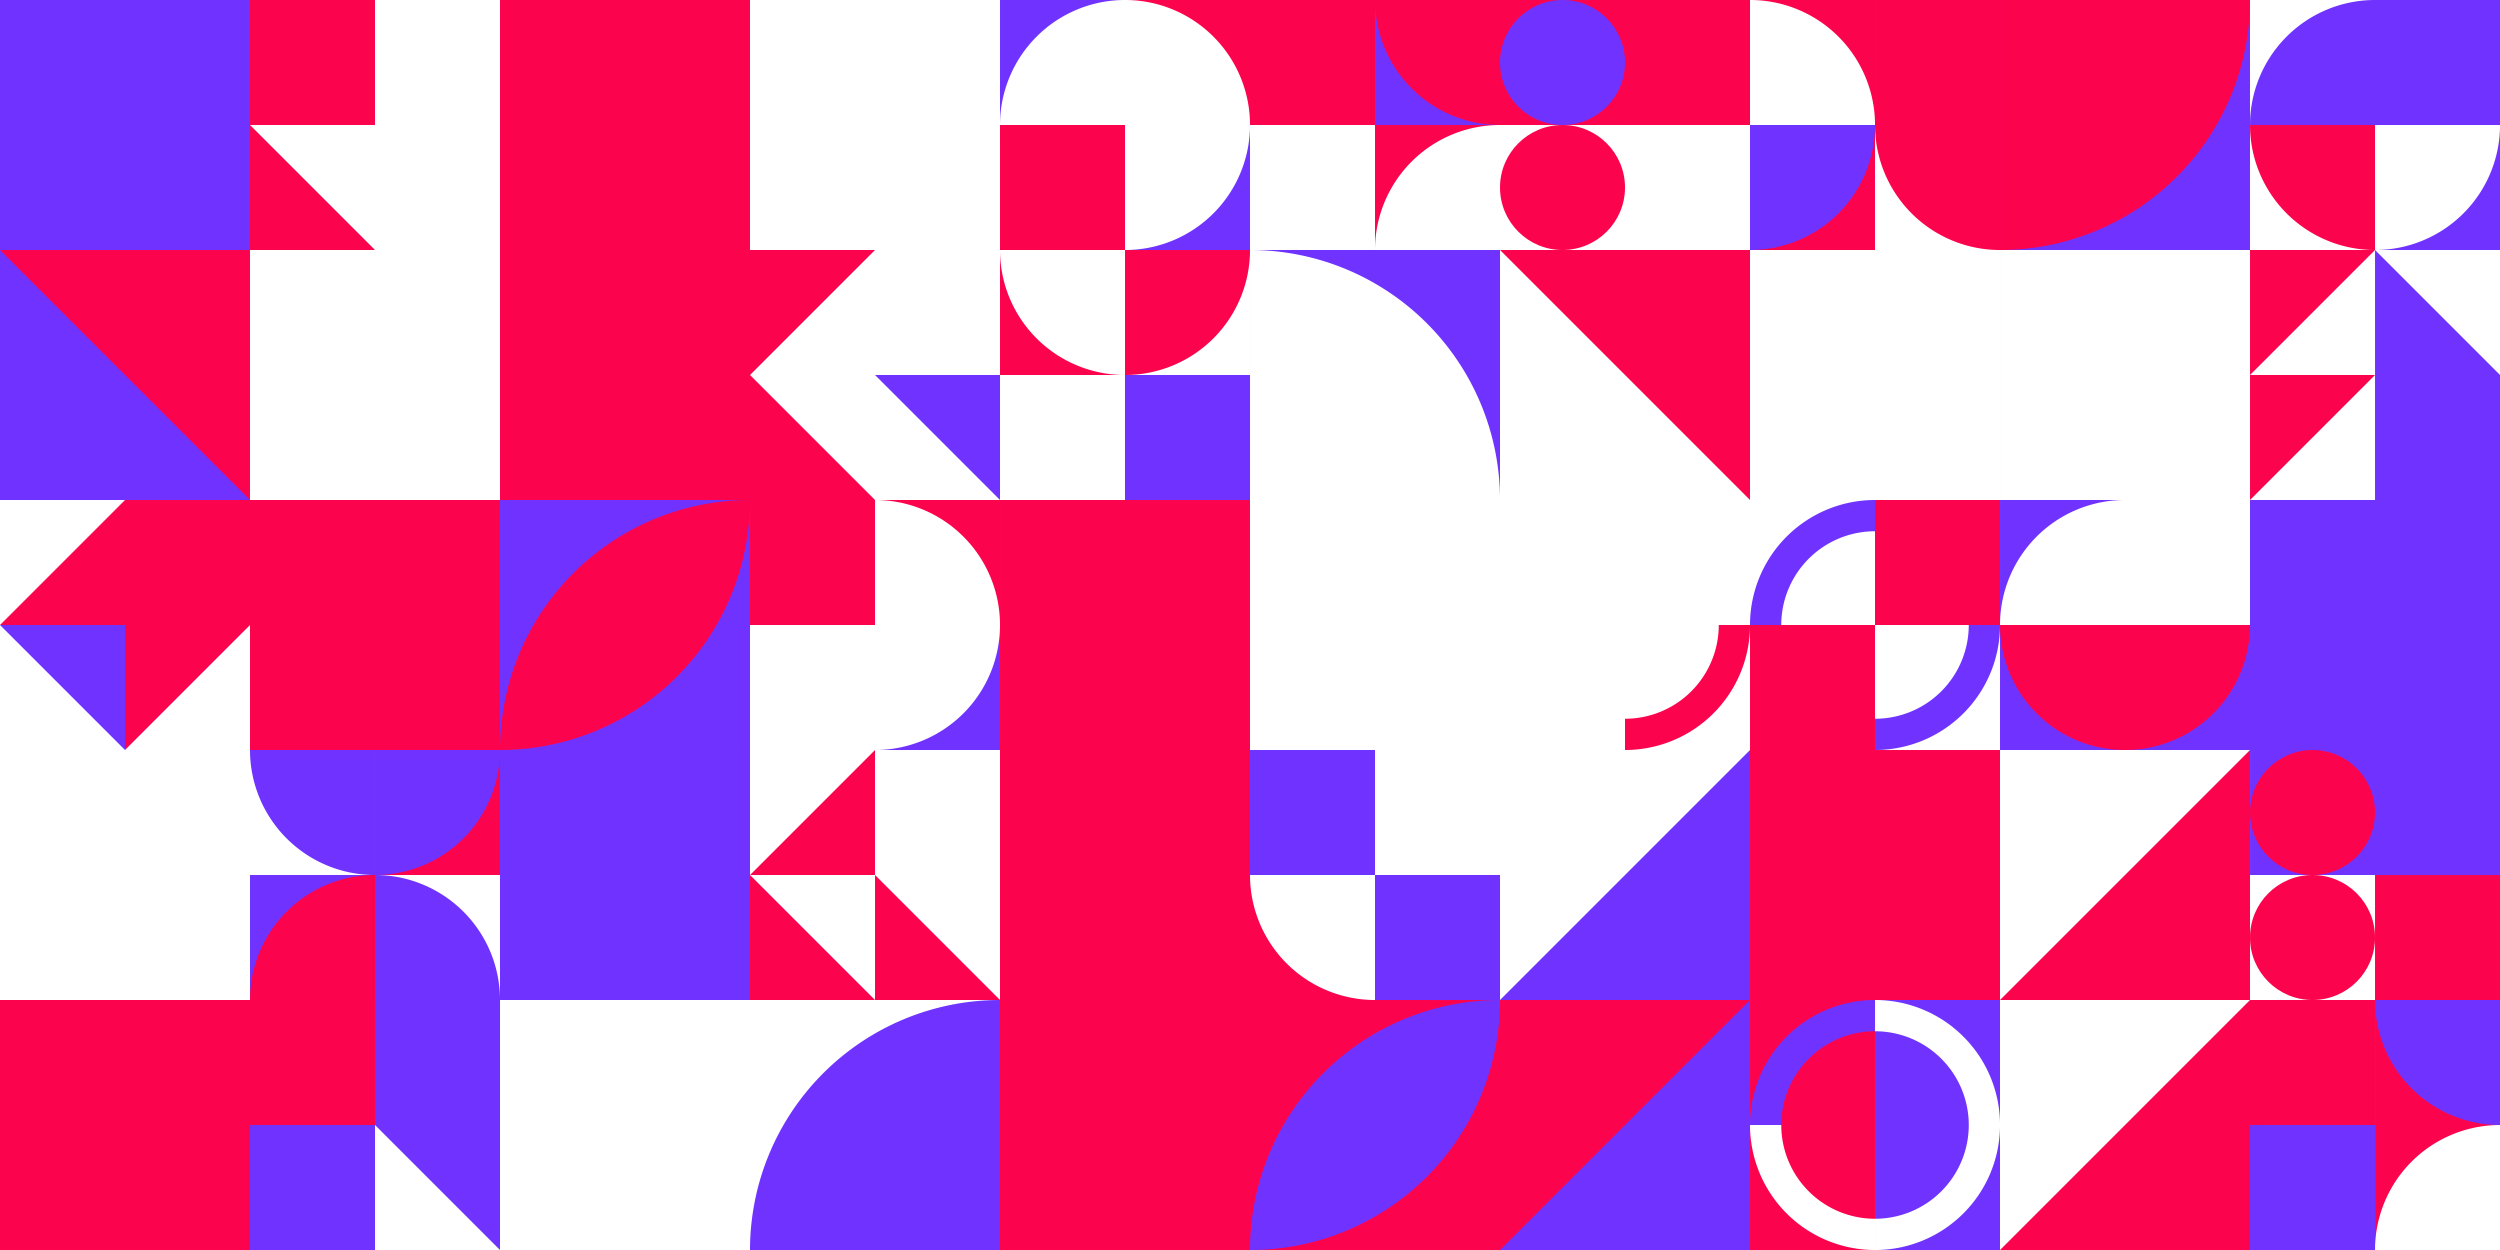 <?xml version="1.0" standalone="no"?><svg xmlns:xlink="http://www.w3.org/1999/xlink" xmlns="http://www.w3.org/2000/svg" viewBox="0 0 2000 1000" preserveAspectRatio="xMaxYMax slice"><rect x="0" y="0" width="2000" height="1000" fill="#333333" stroke="none"/><g transform="scale(2.584)"><rect x="0" y="0" width="774" height="387" fill="#ffffff"/><rect x="0" y="0" width="77.4" height="77.4" fill="#7033ff"/><rect x="0" y="0" width="77.4" height="77.4" fill="#7033ff"/><rect x="77.4" y="0" width="77.4" height="77.4" fill="#ffffff"/><rect x="77.4" y="0" width="38.7" height="38.7" fill="#fc034e"/><polygon points="116.1,0 116.1,38.7 77.4,38.7" fill="#fc034e"/><rect x="116.1" y="0" width="38.7" height="38.7" fill="#ffffff"/><polygon points="116.1,0 154.8,0 116.1,38.7" fill="#ffffff"/><rect x="77.4" y="38.7" width="38.7" height="38.7" fill="#fc034e"/><polygon points="77.4,38.7 116.1,38.7 116.1,77.4" fill="#ffffff"/><rect x="116.1" y="38.7" width="38.7" height="38.7" fill="#ffffff"/><polygon points="116.1,38.7 154.8,77.4 116.1,77.4" fill="#ffffff"/><rect x="154.8" y="0" width="77.4" height="77.4" fill="#fc034e"/><polygon points="154.8,0 232.2,77.4 154.8,77.4" fill="#fc034e"/><rect x="232.2" y="0" width="77.4" height="77.4" fill="#ffffff"/><path d="M 232.2 77.4 A 77.4 77.4 0 0 1  309.6 0 L 232.2 77.4 A 77.4 77.4 0 0 0 309.6 0" fill="#ffffff"/><rect x="309.6" y="0" width="77.4" height="77.4" fill="#ffffff"/><rect x="309.6" y="0" width="38.7" height="38.7" fill="#7033ff"/><path d="M 309.6 38.7 A 38.7 38.7 0 0 1  348.3 0 L 348.3 38.7" fill="#ffffff"/><rect x="348.3" y="0" width="38.7" height="38.7" fill="#fc034e"/><path d="M 348.3 0 A 38.7 38.7 0 0 1 387 38.7 L 348.3 38.7" fill="#ffffff"/><rect x="309.6" y="38.7" width="38.7" height="38.7" fill="#fc034e"/><path d="M 309.6 38.7 A 38.7 38.7 0 0 0 348.3 77.4 L 348.3 38.7" fill="#fc034e"/><rect x="348.3" y="38.7" width="38.7" height="38.7" fill="#7033ff"/><path d="M 348.3 77.4 A 38.7 38.7 0 0 0 387 38.7 L 348.3 38.7" fill="#ffffff"/><rect x="387" y="0" width="77.4" height="77.4" fill="#ffffff"/><rect x="387" y="0" width="38.7" height="38.7" fill="#fc034e"/><path d="M 387 38.7 A 38.7 38.7 0 0 0 425.7 0 L 387 0" fill="#fc034e"/><rect x="425.7" y="0" width="38.7" height="38.7" fill="#7033ff"/><path d="M 425.7 0 A 38.7 38.7 0 0 0 464.4 38.7 L 464.4 0" fill="#fc034e"/><rect x="387" y="38.7" width="38.7" height="38.7" fill="#ffffff"/><path d="M 387 38.7 A 38.7 38.7 0 0 1 425.7 77.4 L 387 77.4" fill="#ffffff"/><rect x="425.7" y="38.7" width="38.7" height="38.7" fill="#fc034e"/><path d="M 425.7 77.4 A 38.7 38.7 0 0 1  464.4 38.7 L 464.4 77.4" fill="#ffffff"/><rect x="464.4" y="0" width="77.4" height="77.4" fill="#ffffff"/><rect x="464.4" y="0" width="38.7" height="38.7" fill="#fc034e"/><circle cx="483.75" cy="19.35" r="19.35" fill="#7033ff"/><rect x="503.1" y="0" width="38.7" height="38.7" fill="#7033ff"/><rect x="503.1" y="0" width="38.7" height="38.7" fill="#fc034e"/><rect x="464.4" y="38.7" width="38.7" height="38.7" fill="#ffffff"/><circle cx="483.75" cy="58.05" r="19.35" fill="#fc034e"/><rect x="503.1" y="38.7" width="38.7" height="38.7" fill="#7033ff"/><rect x="503.1" y="38.7" width="38.7" height="38.7" fill="#ffffff"/><rect x="541.8" y="0" width="77.4" height="77.4" fill="#ffffff"/><rect x="541.8" y="0" width="38.7" height="38.7" fill="#fc034e"/><path d="M 541.8 0 A 38.7 38.7 0 0 1 580.5 38.7 L 541.8 38.7" fill="#ffffff"/><rect x="580.5" y="0" width="38.7" height="38.7" fill="#fc034e"/><path d="M 580.5 38.7 A 38.7 38.7 0 0 1  619.2 0 L 619.2 38.7" fill="#fc034e"/><rect x="541.8" y="38.7" width="38.7" height="38.7" fill="#fc034e"/><path d="M 541.8 77.4 A 38.7 38.7 0 0 0 580.5 38.7 L 541.8 38.7" fill="#7033ff"/><rect x="580.5" y="38.7" width="38.7" height="38.7" fill="#ffffff"/><path d="M 580.5 38.7 A 38.7 38.7 0 0 0 619.2 77.4 L 619.2 38.7" fill="#fc034e"/><rect x="619.2" y="0" width="77.4" height="77.4" fill="#7033ff"/><path d="M 619.2 77.4 A 77.4 77.4 0 0 0 696.6 0 L 619.2 0" fill="#fc034e"/><rect x="696.6" y="0" width="77.4" height="77.4" fill="#ffffff"/><rect x="696.6" y="0" width="38.7" height="38.7" fill="#ffffff"/><path d="M 696.6 38.7 A 38.7 38.7 0 0 1  735.3 0 L 735.3 38.7" fill="#7033ff"/><rect x="735.3" y="0" width="38.7" height="38.7" fill="#7033ff"/><path d="M 735.3 0 A 38.7 38.7 0 0 1 774 38.7 L 735.3 38.7" fill="#7033ff"/><rect x="696.6" y="38.7" width="38.7" height="38.7" fill="#ffffff"/><path d="M 696.6 38.7 A 38.7 38.7 0 0 0 735.3 77.4 L 735.3 38.7" fill="#fc034e"/><rect x="735.3" y="38.7" width="38.7" height="38.7" fill="#7033ff"/><path d="M 735.3 77.4 A 38.7 38.7 0 0 0 774 38.7 L 735.3 38.7" fill="#ffffff"/><rect x="0" y="77.4" width="77.4" height="77.4" fill="#7033ff"/><polygon points="0,77.4 77.4,77.4 77.4,154.8" fill="#fc034e"/><rect x="77.4" y="77.4" width="77.4" height="77.4" fill="#ffffff"/><polygon points="154.8,77.4 154.8,154.8 77.4,154.8" fill="#ffffff"/><rect x="154.8" y="77.4" width="77.4" height="77.4" fill="#ffffff"/><rect x="154.8" y="77.4" width="77.4" height="77.4" fill="#fc034e"/><rect x="232.2" y="77.4" width="77.4" height="77.4" fill="#ffffff"/><rect x="232.2" y="77.4" width="38.7" height="38.7" fill="#fc034e"/><polygon points="270.9,77.4 270.9,116.1 232.2,116.1" fill="#ffffff"/><rect x="270.9" y="77.4" width="38.7" height="38.7" fill="#ffffff"/><polygon points="270.9,77.4 309.6,77.4 270.9,116.1" fill="#ffffff"/><rect x="232.2" y="116.1" width="38.7" height="38.7" fill="#fc034e"/><polygon points="232.2,116.1 270.9,116.1 270.9,154.8" fill="#ffffff"/><rect x="270.9" y="116.1" width="38.7" height="38.7" fill="#7033ff"/><polygon points="270.9,116.1 309.6,154.8 270.9,154.8" fill="#ffffff"/><rect x="309.6" y="77.4" width="77.4" height="77.4" fill="#ffffff"/><rect x="309.6" y="77.4" width="38.7" height="38.7" fill="#fc034e"/><path d="M 309.6 77.4 A 38.7 38.7 0 0 0 348.3 116.1 L 348.3 77.4" fill="#ffffff"/><rect x="348.3" y="77.4" width="38.7" height="38.7" fill="#ffffff"/><path d="M 348.3 116.1 A 38.7 38.7 0 0 0 387 77.4 L 348.3 77.4" fill="#fc034e"/><rect x="309.6" y="116.1" width="38.7" height="38.7" fill="#ffffff"/><path d="M 309.6 154.8 A 38.7 38.7 0 0 1  348.3 116.1 L 348.3 154.8" fill="#ffffff"/><rect x="348.3" y="116.1" width="38.7" height="38.7" fill="#7033ff"/><path d="M 348.3 116.1 A 38.7 38.7 0 0 1 387 154.8 L 348.3 154.8" fill="#7033ff"/><rect x="387" y="77.4" width="77.4" height="77.4" fill="#7033ff"/><path d="M 387 77.4 A 77.4 77.4 0 0 1 464.4 154.8 L 387 154.8" fill="#ffffff"/><rect x="464.4" y="77.4" width="77.4" height="77.4" fill="#ffffff"/><polygon points="464.4,77.4 541.8,77.4 541.8,154.8" fill="#fc034e"/><rect x="541.8" y="77.4" width="77.4" height="77.4" fill="#fc034e"/><rect x="541.8" y="77.4" width="77.4" height="77.4" fill="#ffffff"/><rect x="619.2" y="77.4" width="77.4" height="77.4" fill="#fc034e"/><rect x="619.2" y="77.4" width="77.4" height="77.4" fill="#ffffff"/><rect x="696.6" y="77.4" width="77.4" height="77.4" fill="#ffffff"/><rect x="696.6" y="77.4" width="38.7" height="38.7" fill="#fc034e"/><polygon points="735.3,77.4 735.3,116.1 696.6,116.1" fill="#ffffff"/><rect x="735.3" y="77.4" width="38.7" height="38.7" fill="#ffffff"/><polygon points="735.3,77.4 774,116.1 735.3,116.1" fill="#7033ff"/><rect x="696.6" y="116.1" width="38.7" height="38.7" fill="#ffffff"/><polygon points="696.6,116.1 735.3,116.1 696.6,154.8" fill="#fc034e"/><rect x="735.3" y="116.1" width="38.7" height="38.7" fill="#7033ff"/><polygon points="735.3,116.1 774,116.1 774,154.8" fill="#7033ff"/><rect x="0" y="154.8" width="77.4" height="77.4" fill="#ffffff"/><rect x="0" y="154.8" width="38.7" height="38.7" fill="#ffffff"/><polygon points="38.7,154.8 38.7,193.5 0,193.5" fill="#fc034e"/><rect x="38.7" y="154.8" width="38.7" height="38.7" fill="#fc034e"/><polygon points="38.7,154.8 77.4,193.5 38.7,193.5" fill="#fc034e"/><rect x="0" y="193.5" width="38.7" height="38.7" fill="#ffffff"/><polygon points="0,193.5 38.7,193.5 38.7,232.2" fill="#7033ff"/><rect x="38.7" y="193.5" width="38.7" height="38.7" fill="#ffffff"/><polygon points="38.7,193.5 77.4,193.5 38.7,232.2" fill="#fc034e"/><rect x="77.4" y="154.8" width="77.4" height="77.4" fill="#7033ff"/><rect x="77.4" y="154.8" width="77.4" height="77.4" fill="#fc034e"/><rect x="154.8" y="154.8" width="77.4" height="77.4" fill="#7033ff"/><path d="M 154.8 232.2 A 77.4 77.4 0 0 1  232.2 154.8 L 154.8 232.2 A 77.4 77.4 0 0 0 232.2 154.8" fill="#fc034e"/><rect x="232.2" y="154.8" width="77.4" height="77.4" fill="#ffffff"/><rect x="232.2" y="154.8" width="38.7" height="38.7" fill="#fc034e"/><path d="M 232.2 193.5 A 38.7 38.7 0 0 1  270.9 154.8 L 270.9 193.5" fill="#fc034e"/><rect x="270.9" y="154.8" width="38.7" height="38.7" fill="#fc034e"/><path d="M 270.9 154.8 A 38.7 38.7 0 0 1 309.6 193.5 L 270.9 193.5" fill="#ffffff"/><rect x="232.2" y="193.5" width="38.7" height="38.7" fill="#ffffff"/><path d="M 232.2 193.5 A 38.7 38.7 0 0 0 270.9 232.2 L 270.9 193.5" fill="#ffffff"/><rect x="270.9" y="193.5" width="38.7" height="38.7" fill="#7033ff"/><path d="M 270.9 232.2 A 38.7 38.7 0 0 0 309.6 193.5 L 270.9 193.5" fill="#ffffff"/><rect x="309.6" y="154.8" width="77.4" height="77.4" fill="#fc034e"/><polygon points="309.6,154.8 387,154.8 387,232.2" fill="#fc034e"/><rect x="387" y="154.8" width="77.4" height="77.4" fill="#ffffff"/><path d="M 387 154.8 A 77.4 77.4 0 0 1 464.4 232.2 L 387 232.2" fill="#ffffff"/><rect x="464.4" y="154.8" width="77.4" height="77.4" fill="#ffffff"/><rect x="464.4" y="154.8" width="38.7" height="38.7" fill="#ffffff"/><path d="M 464.4 193.5 A 38.7 38.7 0 0 1 503.1 154.8 L 503.1 164.475 A 29.025 29.025 0 0 0 474.075 193.5" fill="#ffffff"/><rect x="503.1" y="154.8" width="38.7" height="38.7" fill="#ffffff"/><path d="M 503.1 154.8 A 38.7 38.7 0 0 1 541.8 193.5 L 532.125 193.5 A 29.025 29.025 0 0 0 503.1 164.475" fill="#ffffff"/><rect x="464.4" y="193.5" width="38.7" height="38.7" fill="#ffffff"/><path d="M 464.4 193.5 A 38.7 38.7 0 0 0 503.1 232.2 L 503.1 222.525 A 29.025 29.025 0 0 1 474.075 193.5" fill="#ffffff"/><rect x="503.1" y="193.5" width="38.7" height="38.7" fill="#ffffff"/><path d="M 503.1 232.2 A 38.7 38.7 0 0 0 541.8 193.5 L 532.125 193.5 A 29.025 29.025 0 0 1 503.1 222.525" fill="#fc034e"/><rect x="541.8" y="154.8" width="77.4" height="77.4" fill="#ffffff"/><rect x="541.8" y="154.8" width="38.7" height="38.7" fill="#ffffff"/><path d="M 541.8 193.5 A 38.7 38.7 0 0 1 580.5 154.8 L 580.5 164.475 A 29.025 29.025 0 0 0 551.475 193.5" fill="#7033ff"/><rect x="580.5" y="154.8" width="38.7" height="38.7" fill="#fc034e"/><path d="M 580.5 154.8 A 38.7 38.7 0 0 1 619.2 193.5 L 609.525 193.5 A 29.025 29.025 0 0 0 580.5 164.475" fill="#fc034e"/><rect x="541.8" y="193.5" width="38.7" height="38.7" fill="#fc034e"/><path d="M 541.8 193.5 A 38.7 38.7 0 0 0 580.5 232.2 L 580.5 222.525 A 29.025 29.025 0 0 1 551.475 193.5" fill="#fc034e"/><rect x="580.5" y="193.5" width="38.7" height="38.7" fill="#ffffff"/><path d="M 580.5 232.2 A 38.7 38.7 0 0 0 619.2 193.5 L 609.525 193.5 A 29.025 29.025 0 0 1 580.5 222.525" fill="#7033ff"/><rect x="619.2" y="154.8" width="77.4" height="77.4" fill="#ffffff"/><rect x="619.2" y="154.8" width="38.7" height="38.7" fill="#7033ff"/><path d="M 619.2 193.5 A 38.7 38.7 0 0 1  657.9 154.8 L 657.9 193.5" fill="#ffffff"/><rect x="657.9" y="154.8" width="38.7" height="38.7" fill="#ffffff"/><path d="M 657.9 154.8 A 38.7 38.7 0 0 1 696.6 193.5 L 657.9 193.5" fill="#ffffff"/><rect x="619.2" y="193.5" width="38.7" height="38.7" fill="#7033ff"/><path d="M 619.2 193.5 A 38.7 38.7 0 0 0 657.9 232.2 L 657.9 193.5" fill="#fc034e"/><rect x="657.9" y="193.5" width="38.7" height="38.7" fill="#7033ff"/><path d="M 657.9 232.2 A 38.7 38.7 0 0 0 696.6 193.5 L 657.9 193.5" fill="#fc034e"/><rect x="696.6" y="154.8" width="77.4" height="77.4" fill="#7033ff"/><polygon points="696.6,154.8 774,232.2 696.6,232.2" fill="#7033ff"/><rect x="0" y="232.2" width="77.4" height="77.4" fill="#fc034e"/><rect x="0" y="232.2" width="77.4" height="77.4" fill="#ffffff"/><rect x="77.4" y="232.2" width="77.4" height="77.4" fill="#ffffff"/><rect x="77.4" y="232.2" width="38.7" height="38.7" fill="#ffffff"/><path d="M 77.4 232.2 A 38.7 38.7 0 0 0 116.1 270.9 L 116.1 232.2" fill="#7033ff"/><rect x="116.1" y="232.2" width="38.7" height="38.7" fill="#fc034e"/><path d="M 116.1 270.9 A 38.7 38.7 0 0 0 154.8 232.2 L 116.1 232.2" fill="#7033ff"/><rect x="77.4" y="270.9" width="38.7" height="38.7" fill="#7033ff"/><path d="M 77.4 309.6 A 38.7 38.7 0 0 1  116.1 270.9 L 116.1 309.6" fill="#fc034e"/><rect x="116.1" y="270.9" width="38.7" height="38.7" fill="#ffffff"/><path d="M 116.1 270.9 A 38.7 38.7 0 0 1 154.8 309.6 L 116.1 309.6" fill="#7033ff"/><rect x="154.8" y="232.2" width="77.4" height="77.4" fill="#7033ff"/><polygon points="154.8,232.2 232.2,309.6 154.8,309.6" fill="#7033ff"/><rect x="232.2" y="232.2" width="77.4" height="77.4" fill="#ffffff"/><rect x="232.2" y="232.2" width="38.7" height="38.7" fill="#ffffff"/><polygon points="270.9,232.2 270.9,270.9 232.2,270.9" fill="#fc034e"/><rect x="270.9" y="232.2" width="38.7" height="38.7" fill="#ffffff"/><polygon points="270.9,232.2 309.6,232.2 270.9,270.9" fill="#ffffff"/><rect x="232.2" y="270.9" width="38.7" height="38.7" fill="#fc034e"/><polygon points="232.2,270.9 270.9,270.9 270.9,309.6" fill="#ffffff"/><rect x="270.9" y="270.9" width="38.7" height="38.7" fill="#ffffff"/><polygon points="270.9,270.9 309.6,309.6 270.9,309.6" fill="#fc034e"/><rect x="309.6" y="232.2" width="77.4" height="77.4" fill="#7033ff"/><rect x="309.6" y="232.2" width="77.4" height="77.4" fill="#fc034e"/><rect x="387" y="232.2" width="77.4" height="77.4" fill="#ffffff"/><rect x="387" y="232.2" width="38.7" height="38.7" fill="#7033ff"/><path d="M 387 270.9 A 38.7 38.7 0 0 1  425.7 232.2 L 425.7 270.9" fill="#7033ff"/><rect x="425.7" y="232.2" width="38.7" height="38.7" fill="#ffffff"/><path d="M 425.7 232.2 A 38.7 38.7 0 0 1 464.4 270.9 L 425.7 270.9" fill="#ffffff"/><rect x="387" y="270.9" width="38.7" height="38.7" fill="#fc034e"/><path d="M 387 270.9 A 38.7 38.7 0 0 0 425.7 309.6 L 425.7 270.9" fill="#ffffff"/><rect x="425.7" y="270.9" width="38.7" height="38.7" fill="#7033ff"/><path d="M 425.7 309.6 A 38.7 38.7 0 0 0 464.4 270.9 L 425.7 270.9" fill="#7033ff"/><rect x="464.4" y="232.2" width="77.4" height="77.4" fill="#ffffff"/><polygon points="541.8,232.2 541.8,309.6 464.4,309.6" fill="#7033ff"/><rect x="541.8" y="232.2" width="77.4" height="77.4" fill="#fc034e"/><path d="M 541.8 232.2 A 77.4 77.4 0 0 1  619.2 309.6 L 541.8 232.2 A 77.4 77.4 0 0 0 619.2 309.6" fill="#fc034e"/><rect x="619.2" y="232.2" width="77.4" height="77.4" fill="#ffffff"/><polygon points="696.6,232.2 696.6,309.6 619.2,309.6" fill="#fc034e"/><rect x="696.6" y="232.2" width="77.4" height="77.4" fill="#ffffff"/><rect x="696.6" y="232.2" width="38.7" height="38.7" fill="#7033ff"/><circle cx="715.95" cy="251.55" r="19.35" fill="#fc034e"/><rect x="735.3" y="232.2" width="38.7" height="38.7" fill="#7033ff"/><rect x="735.3" y="232.2" width="38.7" height="38.7" fill="#7033ff"/><rect x="696.6" y="270.9" width="38.7" height="38.7" fill="#ffffff"/><circle cx="715.95" cy="290.25" r="19.35" fill="#fc034e"/><rect x="735.3" y="270.9" width="38.7" height="38.7" fill="#ffffff"/><rect x="735.3" y="270.9" width="38.7" height="38.7" fill="#fc034e"/><rect x="0" y="309.6" width="77.4" height="77.4" fill="#ffffff"/><rect x="0" y="309.6" width="77.4" height="77.4" fill="#fc034e"/><rect x="77.4" y="309.6" width="77.4" height="77.4" fill="#ffffff"/><rect x="77.4" y="309.6" width="38.7" height="38.7" fill="#fc034e"/><polygon points="116.1,309.6 116.1,348.3 77.4,348.3" fill="#fc034e"/><rect x="116.1" y="309.6" width="38.7" height="38.7" fill="#7033ff"/><polygon points="116.1,309.6 154.8,348.3 116.1,348.3" fill="#7033ff"/><rect x="77.4" y="348.3" width="38.7" height="38.7" fill="#7033ff"/><polygon points="77.4,348.3 116.1,348.3 77.4,387" fill="#7033ff"/><rect x="116.1" y="348.3" width="38.7" height="38.7" fill="#ffffff"/><polygon points="116.1,348.3 154.8,348.3 154.8,387" fill="#7033ff"/><rect x="154.8" y="309.6" width="77.4" height="77.4" fill="#ffffff"/><rect x="154.8" y="309.6" width="77.4" height="77.4" fill="#ffffff"/><rect x="232.2" y="309.6" width="77.4" height="77.4" fill="#ffffff"/><path d="M 232.2 387 A 77.4 77.4 0 0 1  309.6 309.6 L 309.6 387" fill="#7033ff"/><rect x="309.6" y="309.6" width="77.4" height="77.4" fill="#fc034e"/><rect x="309.6" y="309.6" width="77.4" height="77.4" fill="#fc034e"/><rect x="387" y="309.6" width="77.4" height="77.4" fill="#fc034e"/><path d="M 387 387 A 77.4 77.4 0 0 1  464.4 309.6 L 387 387 A 77.4 77.4 0 0 0 464.4 309.6" fill="#7033ff"/><rect x="464.4" y="309.6" width="77.4" height="77.4" fill="#7033ff"/><polygon points="464.4,309.6 541.8,309.6 464.4,387" fill="#fc034e"/><rect x="541.8" y="309.6" width="77.4" height="77.4" fill="#ffffff"/><rect x="541.8" y="309.6" width="38.7" height="38.7" fill="#fc034e"/><path d="M 541.8 348.3 A 38.7 38.7 0 0 1 580.5 309.6 L 580.5 319.275 A 29.025 29.025 0 0 0 551.475 348.3" fill="#7033ff"/><rect x="580.5" y="309.6" width="38.7" height="38.7" fill="#7033ff"/><path d="M 580.5 309.6 A 38.7 38.7 0 0 1 619.2 348.3 L 609.525 348.3 A 29.025 29.025 0 0 0 580.5 319.275" fill="#ffffff"/><rect x="541.8" y="348.3" width="38.7" height="38.7" fill="#fc034e"/><path d="M 541.8 348.3 A 38.7 38.7 0 0 0 580.5 387 L 580.5 377.325 A 29.025 29.025 0 0 1 551.475 348.3" fill="#ffffff"/><rect x="580.5" y="348.3" width="38.7" height="38.7" fill="#7033ff"/><path d="M 580.5 387 A 38.7 38.7 0 0 0 619.2 348.3 L 609.525 348.3 A 29.025 29.025 0 0 1 580.5 377.325" fill="#ffffff"/><rect x="619.2" y="309.6" width="77.4" height="77.4" fill="#ffffff"/><polygon points="696.6,309.6 696.6,387 619.2,387" fill="#fc034e"/><rect x="696.6" y="309.6" width="77.4" height="77.4" fill="#ffffff"/><rect x="696.6" y="309.6" width="38.7" height="38.7" fill="#fc034e"/><path d="M 696.6 348.3 A 38.7 38.7 0 0 0 735.3 309.6 L 696.6 309.6" fill="#fc034e"/><rect x="735.3" y="309.6" width="38.7" height="38.7" fill="#fc034e"/><path d="M 735.3 309.6 A 38.7 38.7 0 0 0 774 348.3 L 774 309.6" fill="#7033ff"/><rect x="696.6" y="348.3" width="38.7" height="38.7" fill="#7033ff"/><path d="M 696.6 348.3 A 38.7 38.7 0 0 1 735.3 387 L 696.6 387" fill="#7033ff"/><rect x="735.3" y="348.3" width="38.7" height="38.7" fill="#fc034e"/><path d="M 735.3 387 A 38.7 38.7 0 0 1  774 348.3 L 774 387" fill="#ffffff"/></g></svg>